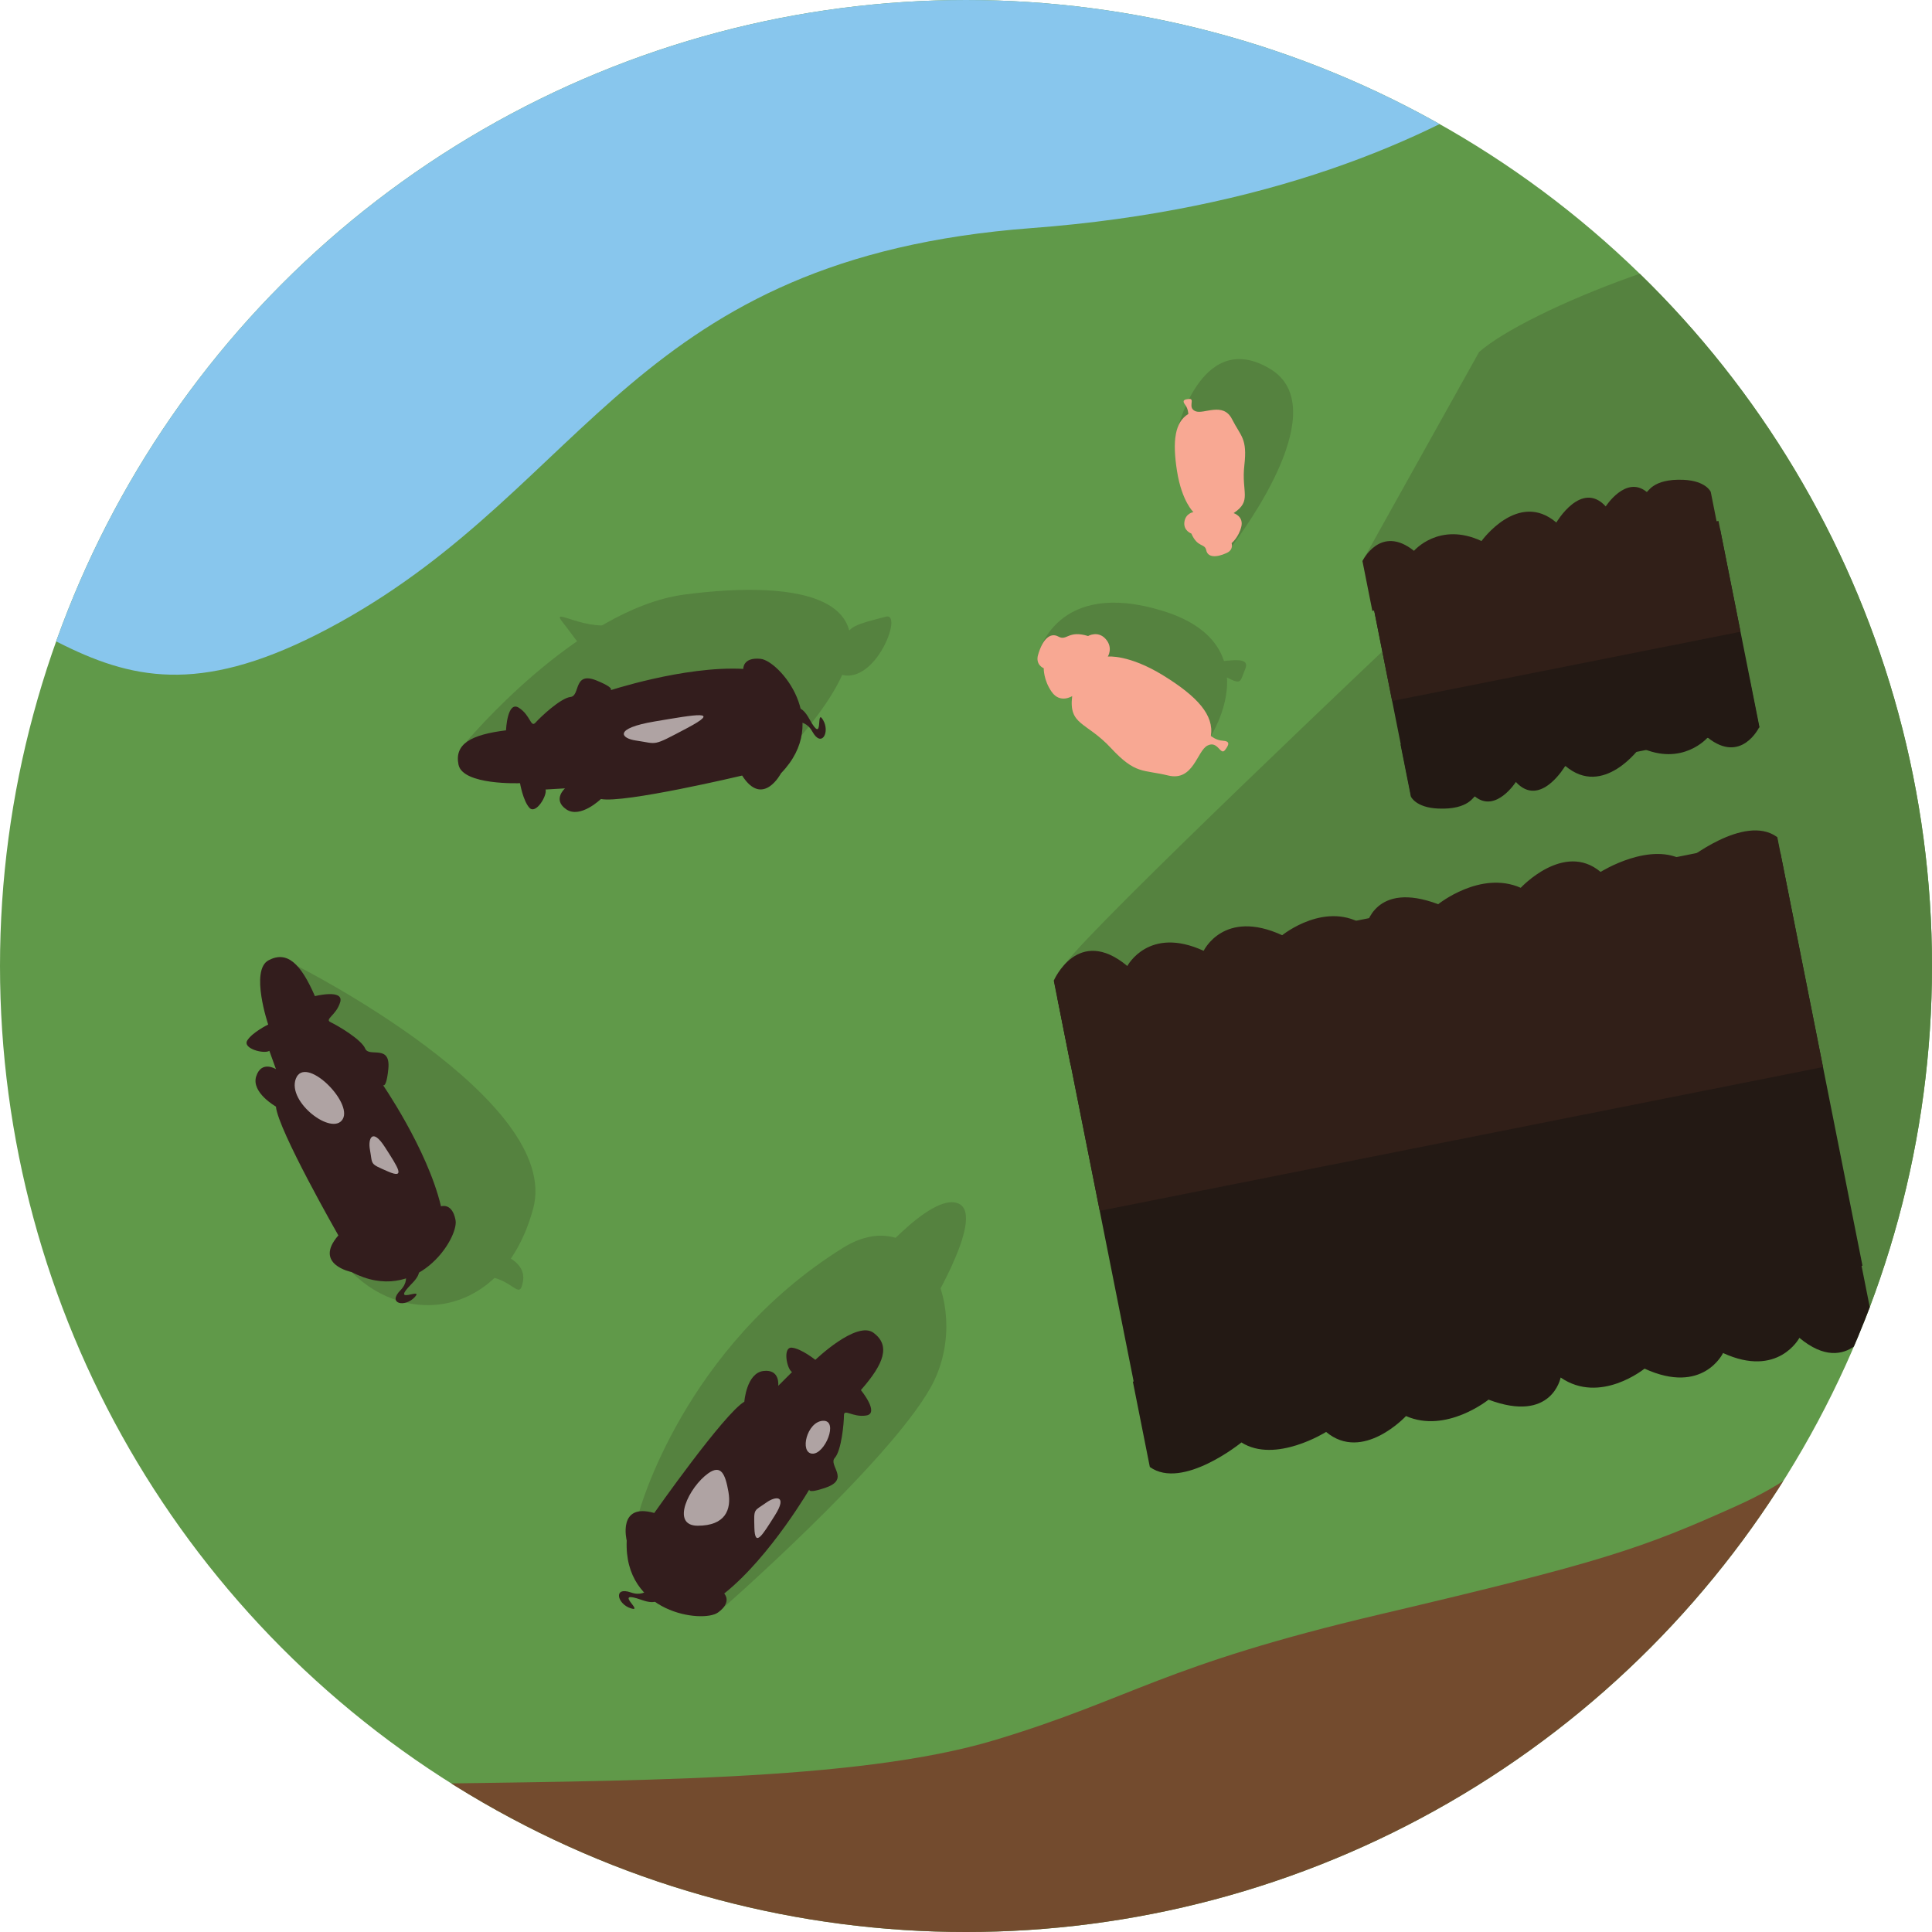 <?xml version="1.0" encoding="utf-8"?>
<!-- Generator: Adobe Illustrator 16.0.0, SVG Export Plug-In . SVG Version: 6.00 Build 0)  -->
<!DOCTYPE svg PUBLIC "-//W3C//DTD SVG 1.1//EN" "http://www.w3.org/Graphics/SVG/1.1/DTD/svg11.dtd">
<svg version="1.1" id="Layer_1" xmlns="http://www.w3.org/2000/svg" xmlns:xlink="http://www.w3.org/1999/xlink" x="0px" y="0px"
	 width="391.028px" height="391.029px" viewBox="0 0 391.028 391.029" enable-background="new 0 0 391.028 391.029"
	 xml:space="preserve">
<g>
	<defs>
		<circle id="SVGID_1_" cx="195.514" cy="195.515" r="195.514"/>
	</defs>
	<clipPath id="SVGID_2_">
		<use xlink:href="#SVGID_1_"  overflow="visible"/>
	</clipPath>
	<g clip-path="url(#SVGID_2_)">
		<rect x="-47.521" y="-10.427" fill="#609949" width="457.873" height="442.405"/>
		<path fill="#55823F" d="M245.076,148.955c0,0,11.976-18.63-9.749-25.314c-21.727-6.684-25.226,8.884-25.226,8.884L245.076,148.955
			z"/>
		<path fill="#55823F" d="M248.273,111.921c0,0,0.207-0.257,0.57-0.73c3.465-4.525,21.148-28.778,8.208-36.542
			c-14.293-8.575-19.124,13.585-19.124,13.585L248.273,111.921z"/>
		<path fill="#55823F" d="M379.079,267.815c0,0,54.637-81.68,54.065-89.684c-0.572-8.005-8.004-117.539-20.01-123.09
			c-12.008-5.549-30.949,46.479-34.056,39.046c-3.107-7.433,10.745-45.738-10.188-46.311c-20.934-0.571-59.811,14.929-69.53,23.473
			l-23.607,42.308l7.708,14.794c0,0-62.35,58.977-67.82,66.67c-5.471,7.693,30.875,39.582,32.955,41.997
			C250.676,239.436,379.079,267.815,379.079,267.815z"/>
		<path fill="#734B2E" d="M393.417,245.646c-12.085,38.139-22.509,50.383-41.87,59.112c-19.362,8.729-27.591,11.474-72.123,21.948
			c-44.533,10.476-49.908,16.961-77.957,25.44c-28.05,8.48-74.76,8.231-121.955,8.979s-90.517,12.97-90.517,12.97l93.484,32.913
			c0,0,141.244,0.476,179-10c38.583-10.705,121.531-77.188,133.875-86.84c12.343-9.651,31.947-51.463,34.609-114.655h-28.076
			C401.887,195.515,401.162,221.204,393.417,245.646z"/>
		<g>
			<g>
				
					<rect x="220.793" y="186.375" transform="matrix(0.981 -0.195 0.195 0.981 -38.967 61.991)" fill="#231914" width="149.221" height="85.116"/>
				
					<rect x="216.474" y="183.471" transform="matrix(0.981 -0.195 0.195 0.981 -34.813 60.731)" fill="#311F18" width="149.221" height="47.467"/>
			</g>
			<path fill="#311F18" d="M213.278,198.474c0,0,4.871-11.305,14.89-2.959c0,0,4.301-8.199,15.449-3.072
				c0,0,4.058-8.587,15.893-3.159c0,0,8.977-7.311,16.98-1.799c0,0,1.744-9.322,14.594-4.478c0,0,8.557-6.913,16.706-3.321
				c0,0,8.745-9.446,16.166-3.214c0,0,10.28-6.486,17.14-2.126c0,0,11.923-9.716,18.54-4.966l3.435,17.28l-146.389,28.932
				L213.278,198.474z"/>
			<path fill="#231914" d="M379.079,267.815c0,0-4.87,11.306-14.889,2.96c0,0-4.302,8.198-15.45,3.071c0,0-4.057,8.587-15.893,3.159
				c0,0-8.977,7.311-16.981,1.799c0,0-1.744,9.322-14.593,4.479c0,0-8.557,6.912-16.706,3.32c0,0-8.744,9.446-16.165,3.213
				c0,0-10.28,6.486-17.141,2.128c0,0-11.923,9.716-18.54,4.966l-3.435-17.279l146.389-28.933L379.079,267.815z"/>
		</g>
		<g>
			<g>
				
					<rect x="280.871" y="113.61" transform="matrix(0.981 -0.195 0.195 0.981 -20.067 64.341)" fill="#231914" width="71.868" height="40.994"/>
				
					<rect x="278.791" y="112.211" transform="matrix(0.981 -0.195 0.195 0.981 -18.066 63.734)" fill="#311F18" width="71.869" height="22.861"/>
			</g>
		</g>
		<path fill="#231914" d="M356.047,147.204c0,0-3.622,7.522-10.43,2.073c0,0-5.093,5.98-13.668,1.981c0,0-7.417,10.349-15.144,3.747
			c0,0-5.058,8.662-9.999,3.263c0,0-4.068,6.357-8.268,2.949c-0.281-0.227-1.11,2.706-7.455,2.432
			c-4.576-0.197-5.526-2.432-5.526-2.432l-2.097-10.549l70.582-13.546L356.047,147.204z"/>
		<path fill="#311F18" d="M275.753,113.559c0,0,3.622-7.522,10.431-2.073c0,0,5.092-5.981,13.668-1.981
			c0,0,7.417-10.349,15.143-3.746c0,0,5.059-8.662,9.998-3.263c0,0,4.07-6.357,8.269-2.949c0.28,0.227,1.11-2.706,7.455-2.433
			c4.576,0.197,5.527,2.433,5.527,2.433l2.097,10.549l-70.583,13.546L275.753,113.559z"/>
		<path fill="#F8A893" d="M210.102,132.525c0.859-3.006,2.395-4.632,4.123-3.68s1.936-1.357,5.994-0.118c0,0,1.99-1.16,3.564,0.602
			c1.574,1.763,0.438,3.558,0.438,3.558s4.224-0.484,11.202,3.813c6.979,4.297,10.326,8.075,9.653,12.254
			c0,0,1.047,0.896,2.436,0.967c1.391,0.072,1.346,0.709,0.416,1.895c-0.931,1.187-1.42-2.007-3.547-0.914
			c-2.127,1.093-2.83,7.302-7.957,6.053c-5.128-1.25-6.563-0.163-11.566-5.549c-5.005-5.387-8.585-4.548-7.854-10.518
			c0,0-2.428,1.568-4.131-0.841c-1.702-2.409-1.624-4.8-1.624-4.8S209.512,134.59,210.102,132.525z"/>
		<path fill="#F8A893" d="M248.273,111.921c-2.146,0.984-3.834,0.902-4.136-0.557c-0.305-1.459-1.729-0.442-3.015-3.379
			c0,0-1.643-0.572-1.405-2.34c0.237-1.769,1.825-2,1.825-2s-2.354-2.185-3.318-8.298s-0.443-9.89,2.285-11.557
			c0,0-0.001-1.041-0.643-1.873c-0.642-0.833-0.254-1.12,0.882-1.169c1.138-0.05-0.453,1.8,1.218,2.483
			c1.673,0.683,5.579-1.965,7.383,1.589c1.803,3.556,3.131,3.844,2.502,9.361c-0.631,5.517,1.609,7.157-2.174,9.672
			c0,0,2.092,0.622,1.548,2.783c-0.545,2.16-1.954,3.29-1.954,3.29S249.748,111.245,248.273,111.921z"/>
		<path fill="#88C6ED" d="M337.273-10.427c0,0-33.049,49.417-128.467,56.589c-80.474,6.049-89.453,51.731-140.061,79.808
			c-50.607,28.078-57.32-7.077-111.026-20.353c-53.705-13.276-18.59-31.226-58.869-67.366
			c-40.279-36.141-41.829-48.679-41.829-48.679H337.273z"/>
		<g>
			<path fill="#55823F" d="M129.39,305.895c0,0,9.016-33.3,41.218-53.334c16.087-10.008,26.557,12.723,17.688,28.374
				c-8.868,15.649-43.01,45.451-43.01,45.451l-15.896-19.118V305.895z"/>
			<g>
				<path fill="#331D1D" d="M160.3,277.699c-1.072-0.644-1.931-5.147,0-4.933c1.931,0.214,4.718,2.462,4.718,2.462
					s8.365-8.039,11.797-5.465c3.432,2.573,2.145,6.22-2.574,11.581c0,0,3.861,4.719,1.074,5.147c-2.79,0.43-4.505-1.501-4.505,0
					c0,1.502-0.496,7.078-1.856,8.58c-1.361,1.501,3.143,4.289-1.79,6.005s-3.003-0.215-3.003-0.215s-8.15,14.155-17.586,21.662
					c0,0,1.715,1.716-1.288,3.861c-3.002,2.145-19.088,0.214-18.443-14.585c0,0-1.932-7.721,5.575-5.576
					c0,0,14.156-20.161,18.23-22.52c0,0,0.43-5.791,3.861-6.221c3.432-0.429,3.002,3.003,3.002,3.003L160.3,277.699z"/>
				<path fill="#331D1D" d="M132.633,319.736c0,0-1.288,3.861-4.933,2.574c-3.646-1.287-2.789,2.359,0,3.217
					c2.787,0.858-3.889-3.861,2.145-1.716C135.878,325.957,132.633,319.736,132.633,319.736z"/>
				<path fill="#AFA3A3" d="M155.152,304.08c-2.621,1.865-2.573,1.071-2.467,5.146c0.107,4.076,1.609,1.502,4.183-2.573
					C159.442,302.578,156.96,302.793,155.152,304.08z"/>
				<path fill="#AFA3A3" d="M143.356,298.186c-3.906,2.762-7.721,10.612-2.145,10.612c5.576,0,6.862-3.217,6.22-6.863
					C146.788,298.288,145.931,296.367,143.356,298.186z"/>
				<path fill="#AFA3A3" d="M166.521,287.564c3.328-0.221,0.429,6.863-2.146,6.649S163.303,287.779,166.521,287.564z"/>
			</g>
			<path fill="#55823F" d="M175.183,257.135c0,0,13.149-16.167,18.867-13.515c5.718,2.651-7.154,23.234-7.154,23.234
				L175.183,257.135z"/>
		</g>
		<g>
			<path fill="#55823F" d="M60.17,195.515c0,0,53.747,27.095,47.732,49.136c-6.015,22.042-25.666,24.033-36.74,12.811L60.17,195.515
				z"/>
			<g>
				<path fill="#331D1D" d="M54.514,212.682c-1.039,0.697-5.48-0.44-4.466-2.096c1.016-1.656,4.234-3.226,4.234-3.226
					s-3.722-10.988,0.067-13c3.789-2.013,6.542,0.702,9.389,7.252c0,0,5.912-1.49,5.116,1.217c-0.796,2.706-3.272,3.438-1.914,4.076
					c1.359,0.639,6.195,3.457,6.976,5.327c0.782,1.87,5.219-1.022,4.675,4.172c-0.542,5.195-1.468,2.628-1.468,2.628
					s9.348,13.394,12.132,25.125c0,0,2.283-0.822,2.948,2.807c0.665,3.629-7.918,17.369-21.041,10.496c0,0-7.81-1.533-2.678-7.418
					c0,0-12.233-21.382-12.636-26.072c0,0-5.06-2.85-3.99-6.139c1.07-3.289,3.995-1.442,3.995-1.442L54.514,212.682z"/>
				<path fill="#331D1D" d="M80.806,255.593c0,0,2.948,2.806,0.233,5.56c-2.714,2.753,0.951,3.526,2.912,1.367
					c1.962-2.159-5.147,1.879-0.642-2.671C87.815,255.299,80.806,255.593,80.806,255.593z"/>
				<path fill="#AFA3A3" d="M74.87,232.664c0.575,3.165-0.124,2.785,3.611,4.42c3.733,1.636,2.042-0.818-0.552-4.879
					C75.334,228.143,74.473,230.48,74.87,232.664z"/>
				<path fill="#AFA3A3" d="M59.873,218.334c1.86-4.906,11.562,4.684,9.49,8.18C67.293,230.009,58.079,223.075,59.873,218.334z"/>
			</g>
			<path fill="#55823F" d="M101.423,253.826c0,0,5.152,1.481,4.42,5.553c-0.732,4.07-1.886-0.617-7.813-1.123
				C92.104,257.749,101.423,253.826,101.423,253.826z"/>
		</g>
		<g>
			<path fill="#55823F" d="M94.186,150.381c0,0,22.589-27.198,44.422-30.057c21.832-2.859,48.302-0.751,23.633,28.497
				L94.186,150.381z"/>
			<g>
				<path fill="#331D1D" d="M110.421,159.796c0.375,1.194-1.973,5.132-3.274,3.69s-1.895-4.973-1.895-4.973
					s-11.593,0.46-12.45-3.743c-0.859-4.203,2.523-6.076,9.612-6.953c0,0,0.245-6.092,2.615-4.563c2.37,1.53,2.372,4.112,3.368,2.99
					c0.997-1.124,5.068-4.965,7.083-5.185c2.014-0.22,0.496-5.295,5.324-3.304c4.829,1.991,2.104,2.153,2.104,2.153
					s15.493-5.177,27.534-4.527c0,0-0.145-2.422,3.524-2.033c3.669,0.389,14.419,12.51,4.114,23.151c0,0-3.682,7.057-7.873,0.47
					c0,0-23.969,5.683-28.583,4.743c0,0-4.166,4.046-7.017,2.089c-2.851-1.957-0.252-4.24-0.252-4.24L110.421,159.796z"/>
				<path fill="#331D1D" d="M159.018,146.721c0,0,3.526-2.033,5.398,1.35c1.873,3.383,3.652,0.086,2.136-2.406
					c-1.516-2.492,0.345,5.469-2.743-0.141C160.72,139.915,159.018,146.721,159.018,146.721z"/>
				<path fill="#AFA3A3" d="M128.727,149.884c4.51,0.638,3.076,1.317,10.271-2.483c7.192-3.799,1.934-2.796-6.478-1.384
					C124.106,147.43,125.616,149.445,128.727,149.884z"/>
			</g>
			<path fill="#55823F" d="M125.564,126.026c-6.662,2.361-14.61-3.67-11.62,0s6.147,9.972,12.313,7.28
				C132.425,130.615,125.564,126.026,125.564,126.026z"/>
			<path fill="#55823F" d="M171.051,129.382c0.561-2.607,2.254-3.02,8.256-4.574c4.002-1.036-3.589,17.771-11.799,10.073
				C159.297,127.185,171.051,129.382,171.051,129.382z"/>
		</g>
		<path fill="#55823F" d="M248.342,137.121c2.992,1.562,2.627,0.842,3.667-1.657c1.042-2.499-2.122-1.932-7.115-1.357
			S248.342,137.121,248.342,137.121z"/>
	</g>
</g>
</svg>
